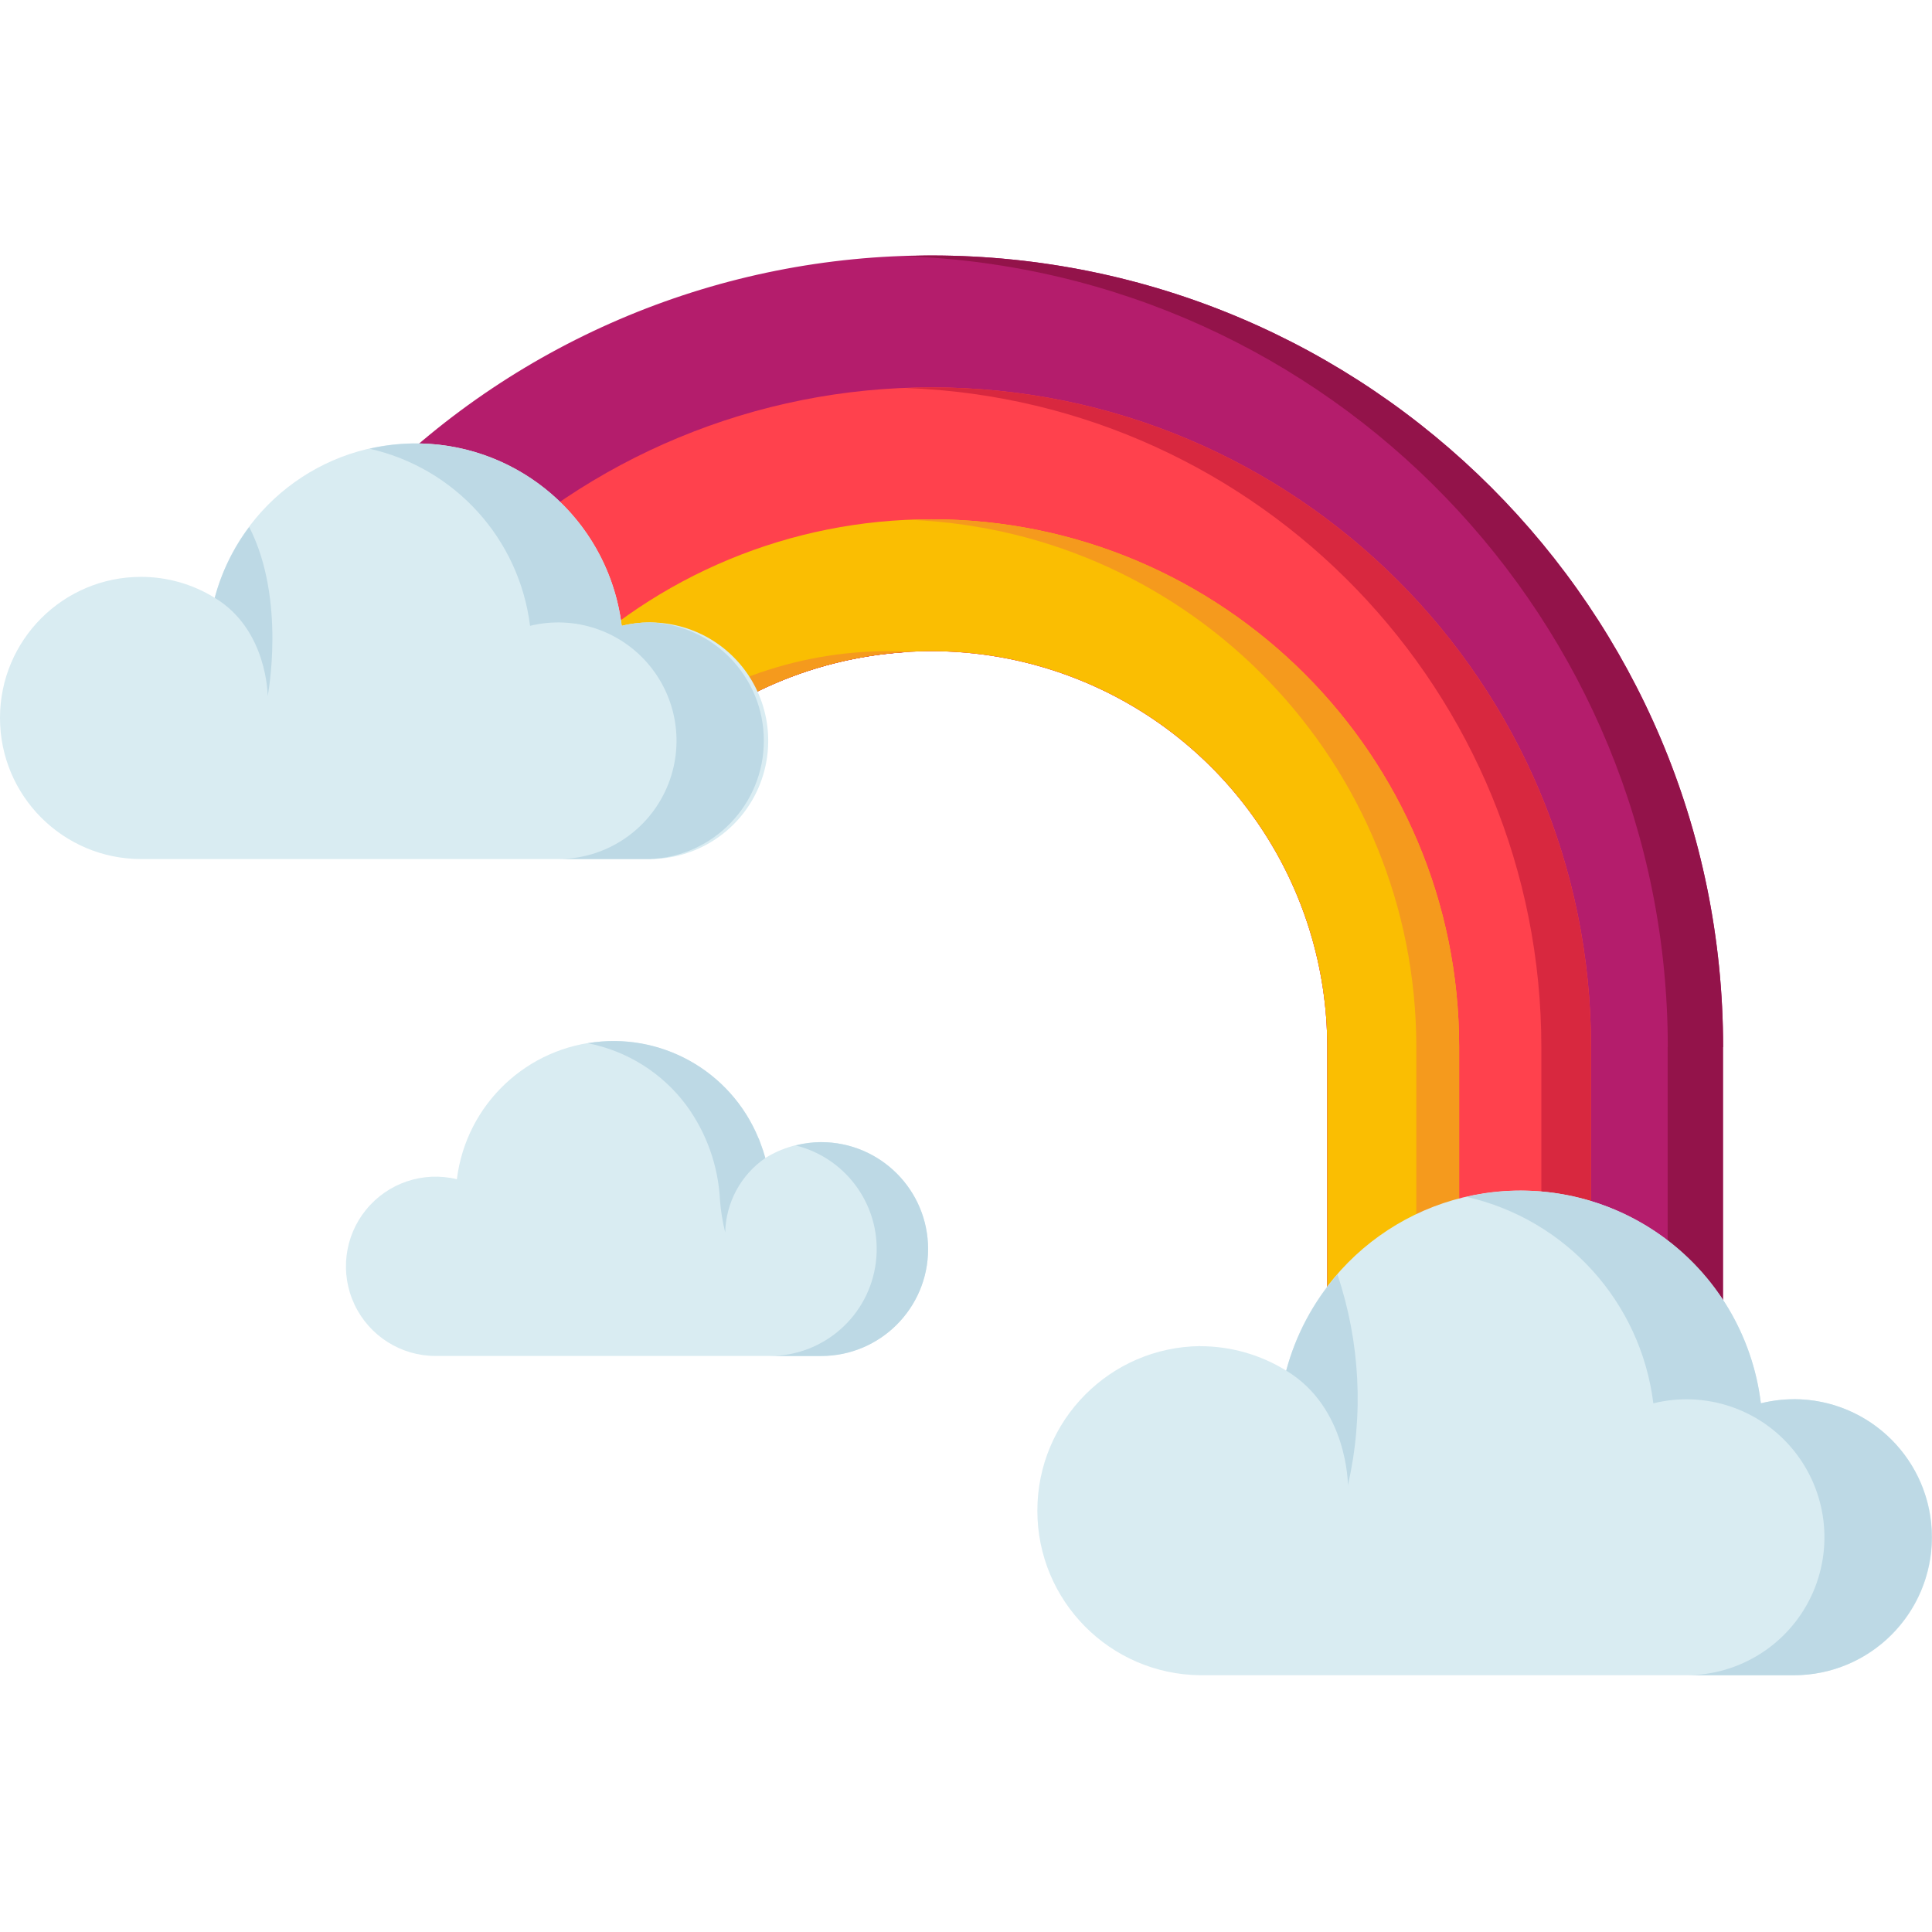 <svg height="463pt" viewBox="0 -61 463.26 463" width="463pt" xmlns="http://www.w3.org/2000/svg"><path d="m223.332.129c-50.352-.062-98.652 19.949-134.207 55.602l22.34 22.371h.035l44.711 44.711c27.152-27.145 67.984-35.262 103.453-20.566 35.469 14.695 58.594 49.312 58.59 87.707v79.512h94.883v-79.512h.035c-.004-104.84-84.996-189.828-189.84-189.824zm0 0" fill="#b41d6c"/><path d="m210.066 95.016c-21.938-.023-43.199 7.578-60.152 21.504l6.297 6.293c16.176-16.18 37.664-25.961 60.488-27.539-2.191-.156-4.398-.258-6.633-.258zm0 0" fill="#93134a"/><path d="m223.332.129c-2.223 0-4.43.094-6.637.168 102.188 3.547 183.199 87.41 183.211 189.656h-.035v79.512h13.266v-79.512h.035c-.004-104.84-84.996-189.828-189.84-189.824zm0 0" fill="#93134a"/><path d="m223.332 31.758c-41.961-.051-82.207 16.629-111.832 46.344l44.711 44.711c27.152-27.145 67.984-35.262 103.453-20.566 35.469 14.695 58.594 49.312 58.59 87.707v79.512h63.254v-79.512c.02-87.367-70.809-158.203-158.176-158.195zm0 0" fill="#ff414d"/><path d="m223.332 31.758c-2 0-3.977.078-5.957.152 84.98 3.188 152.223 73.008 152.215 158.043v79.512h11.91v-79.512c.02-87.363-70.801-158.195-158.168-158.195zm0 0" fill="#d8283f"/><path d="m211.422 95.016c-22.27-.02-43.832 7.82-60.891 22.137l5.68 5.684c16.34-16.355 38.094-26.172 61.164-27.602-1.973-.137-3.953-.219-5.953-.219zm0 0" fill="#d8283f"/><path d="m223.332 63.387c-33.574-.047-65.781 13.289-89.496 37.051l22.371 22.371c27.152-27.148 67.984-35.27 103.457-20.57 35.473 14.699 58.598 49.32 58.59 87.715v79.512h31.625v-79.512c.012-69.895-56.648-126.566-126.547-126.566zm0 0" fill="#fabe02"/><path d="m213.059 95.016c-22.664-.02-44.582 8.098-61.766 22.879l4.914 4.914c16.543-16.559 38.629-26.41 62-27.656-1.711-.086-3.418-.137-5.148-.137zm0 0" fill="#f59a1d"/><path d="m223.332 63.387c-1.723 0-3.434.059-5.141.129 67.84 2.746 121.422 58.543 121.418 126.438v79.512h10.27v-79.512c.012-69.895-56.648-126.566-126.547-126.566zm0 0" fill="#f59a1d"/><path d="m33.812 77.191c6.242 0 12.363 1.738 17.672 5.023 6.125-23.07 27.758-38.555 51.574-36.914 23.812 1.637 43.117 19.941 46.027 43.633 10.637-2.609 21.824 1.141 28.742 9.633 6.922 8.488 8.332 20.203 3.633 30.094-4.699 9.895-14.676 16.195-25.629 16.195h-122c-18.684 0-33.832-15.148-33.832-33.832 0-18.688 15.148-33.832 33.832-33.832zm0 0" fill="#d9ecf2"/><path d="m155.82 88.094c-2.273.008-4.539.289-6.75.84-1.688-13.984-9.234-26.598-20.762-34.695-11.527-8.102-25.949-10.922-39.68-7.77 20.492 4.629 35.879 21.617 38.469 42.465 10.637-2.609 21.824 1.141 28.742 9.633 6.922 8.488 8.336 20.203 3.633 30.094-4.699 9.895-14.676 16.195-25.629 16.195h21.977c15.258-.574 27.336-13.109 27.336-28.383 0-15.27-12.078-27.805-27.336-28.379zm0 0" fill="#bdd9e5"/><path d="m59.758 65.234c-3.82 5.078-6.629 10.844-8.27 16.984 12.699 7.637 12.699 23.551 12.699 23.551s4.488-23.094-4.43-40.535zm0 0" fill="#bdd9e5"/><path d="m287.801 261.664c7.281 0 14.418 2.027 20.609 5.859 7.156-26.898 32.379-44.941 60.145-43.031 27.766 1.914 50.277 23.246 53.676 50.871 12.418-3.07 25.492 1.289 33.578 11.195 8.086 9.91 9.738 23.594 4.238 35.141-5.496 11.547-17.156 18.891-29.945 18.863h-142.301c-21.637-.219-39.062-17.82-39.062-39.457 0-21.641 17.426-39.242 39.062-39.461zm0 0" fill="#d9ecf2"/><path d="m430.098 274.379c-2.652.008-5.297.34-7.871.98-1.973-16.328-10.789-31.051-24.254-40.492-13.465-9.445-30.309-12.719-46.332-9.012 23.867 5.418 41.781 25.215 44.801 49.508 12.414-3.07 25.488 1.289 33.574 11.195 8.086 9.91 9.738 23.594 4.242 35.141-5.5 11.547-17.16 18.891-29.949 18.863h25.805c18.281 0 33.098-14.82 33.098-33.102s-14.816-33.098-33.098-33.098zm0 0" fill="#bdd9e5"/><path d="m320.691 244.449c-5.797 6.656-9.996 14.547-12.281 23.074 14.801 8.902 14.801 27.465 14.801 27.465 3.82-16.758 2.949-34.242-2.52-50.539zm0 0" fill="#bdd9e5"/><path d="m196.898 212.73c-4.73 0-9.367 1.32-13.391 3.809-4.648-17.477-21.035-29.199-39.074-27.957-18.043 1.242-32.668 15.102-34.879 33.047-8.059-1.973-16.531.871-21.773 7.305s-6.312 15.305-2.75 22.801c3.559 7.496 11.117 12.27 19.414 12.273h92.453c14.16 0 25.641-11.48 25.641-25.641 0-14.16-11.48-25.637-25.641-25.637zm0 0" fill="#d9ecf2"/><g fill="#bdd9e5"><path d="m182.312 212.891c-.051-.137-.117-.266-.168-.402-.051-.133-.113-.367-.184-.539-.023-.059-.074-.078-.105-.137-6.621-16.238-23.621-25.711-40.914-22.797 9.434 1.844 17.848 7.133 23.598 14.84 4.859 6.621 7.672 14.52 8.094 22.723.195 2.633.617 5.242 1.258 7.805.156-7.148 3.738-13.789 9.625-17.844-.344-1.234-.754-2.445-1.223-3.637zm0 0"/><path d="m196.898 212.73c-2.055.016-4.102.285-6.094.801 12.559 3.137 20.805 15.145 19.219 27.992-1.582 12.848-12.496 22.496-25.438 22.492h12.312c14.16 0 25.641-11.48 25.641-25.641s-11.48-25.637-25.641-25.637zm0 0"/></g></svg>